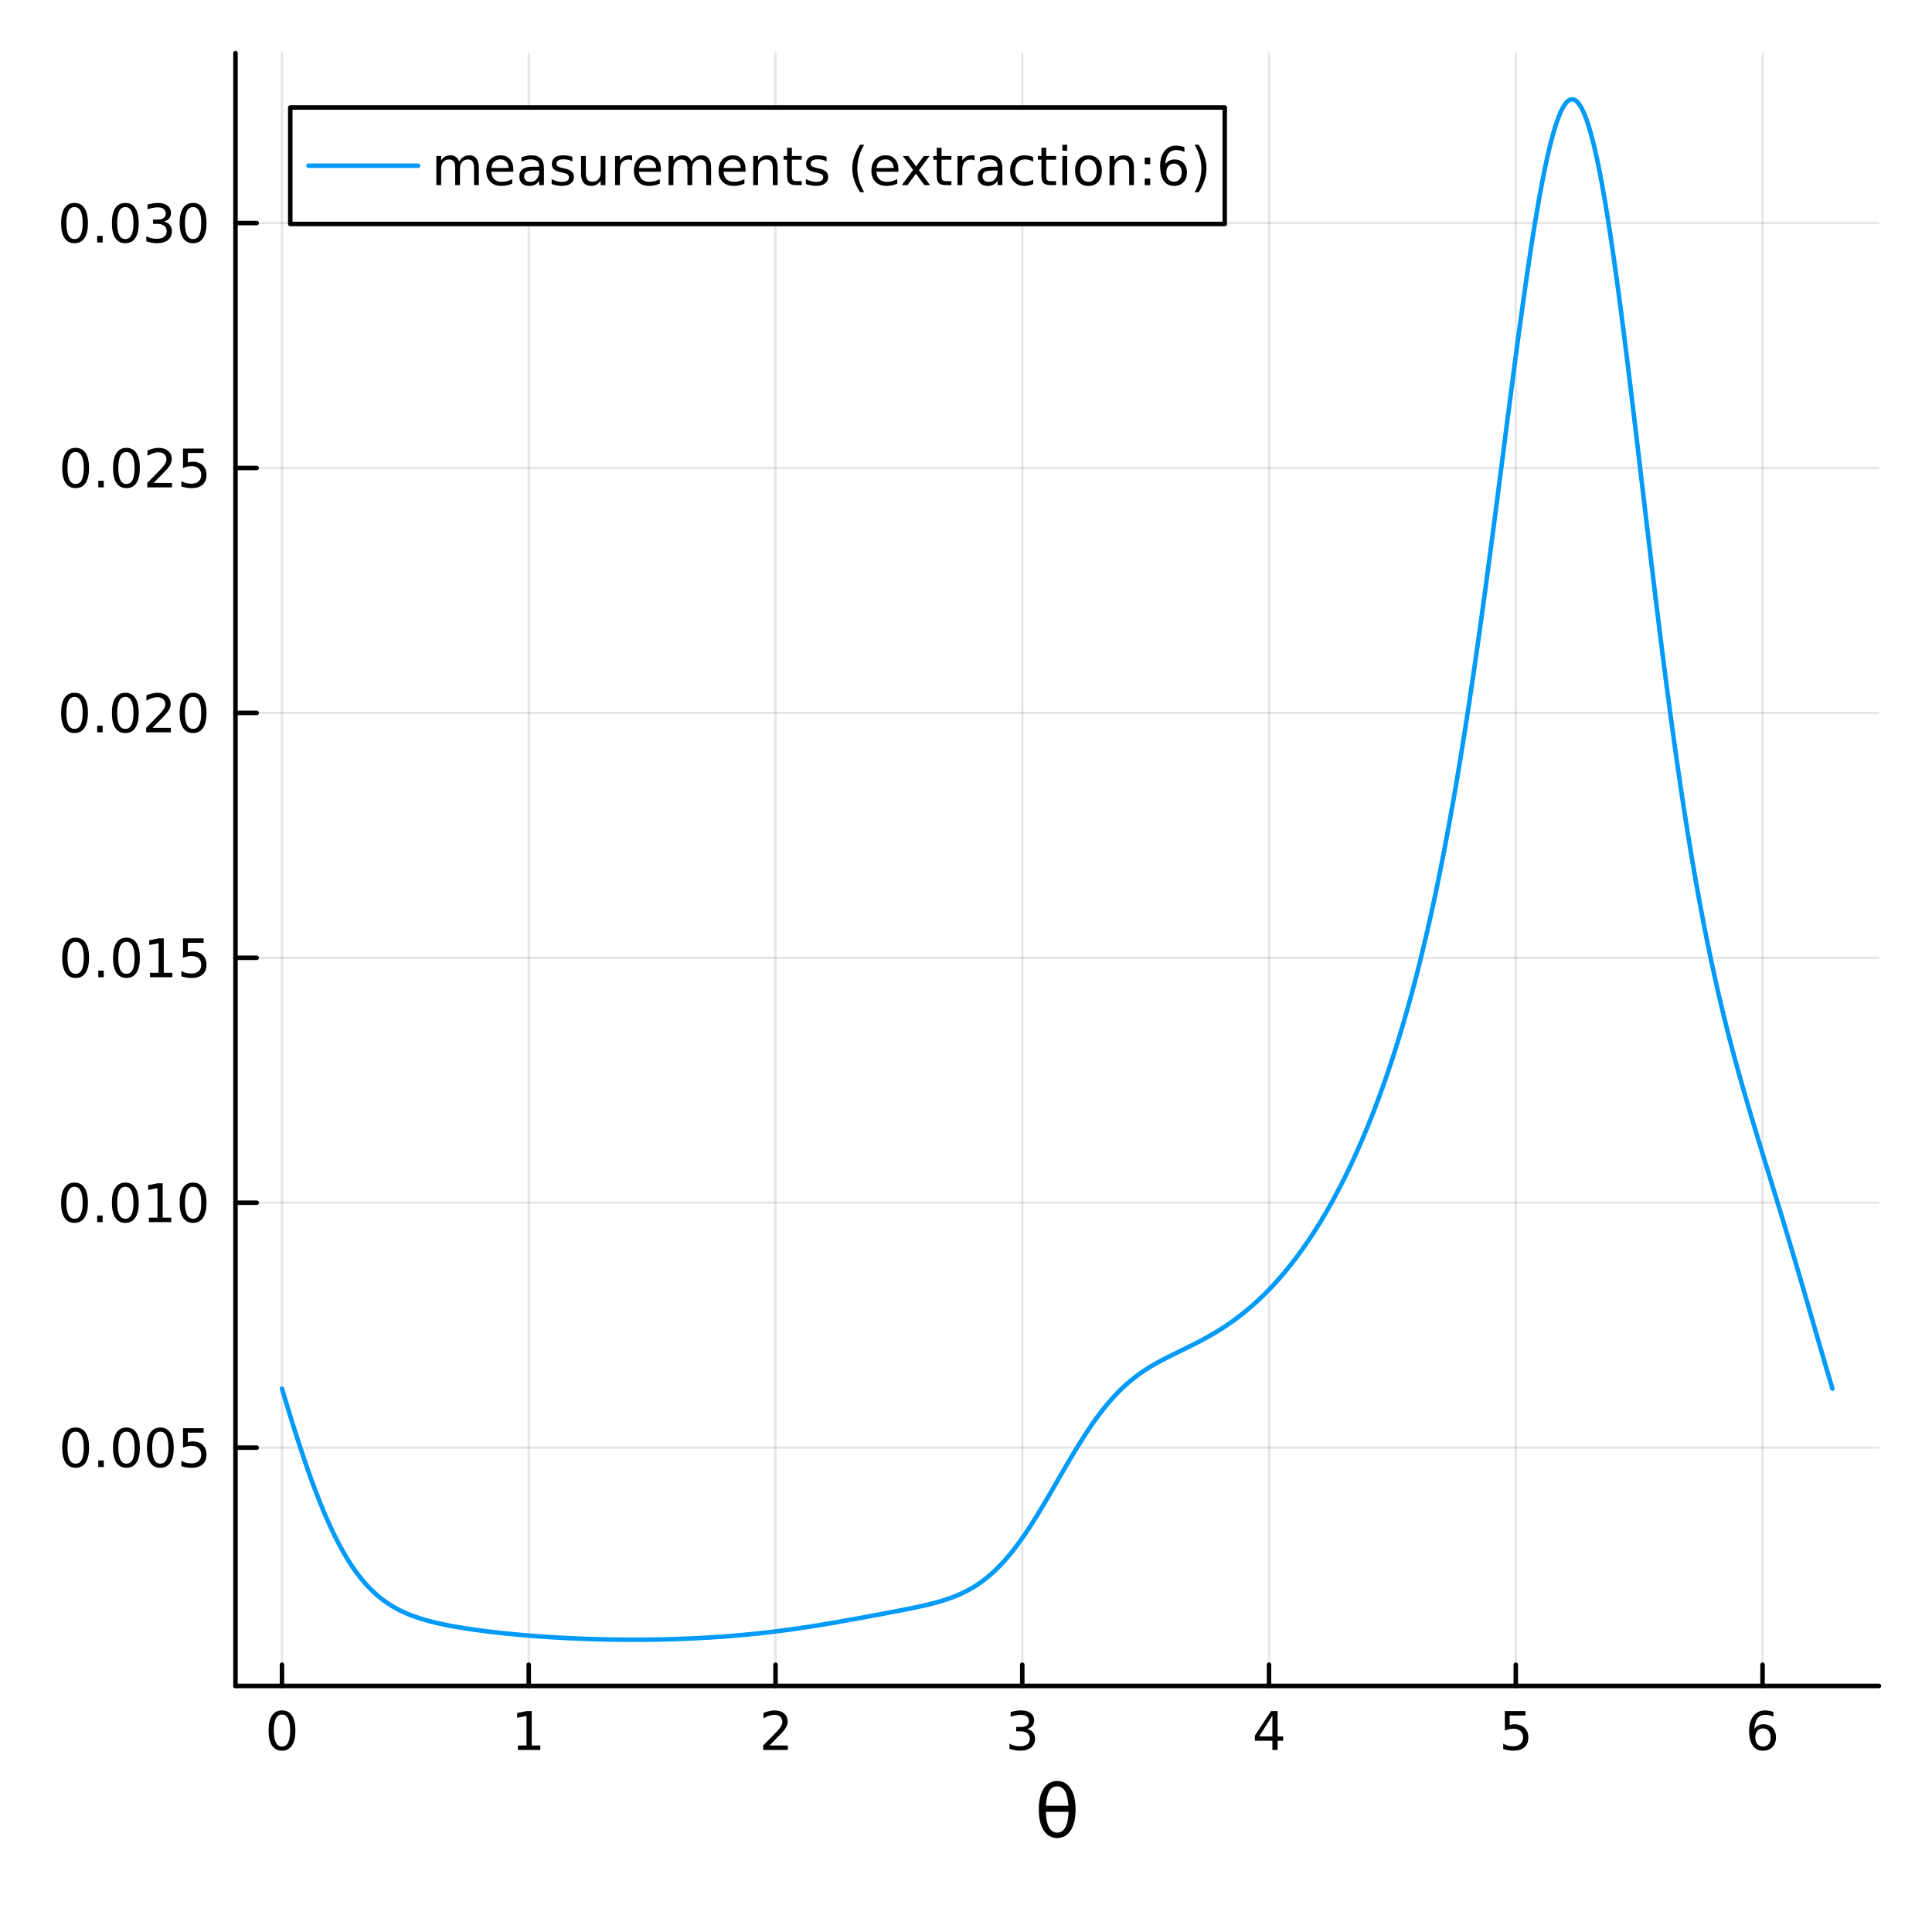 <?xml version="1.0" encoding="utf-8"?>
<svg xmlns="http://www.w3.org/2000/svg" xmlns:xlink="http://www.w3.org/1999/xlink" width="430" height="430" viewBox="0 0 1720 1720">
<rect x="0" y="0" width="1720" height="1720" fill="#333333" stroke="none"/>
<defs>
  <clipPath id="clip110">
    <rect x="0" y="0" width="1720" height="1720"/>
  </clipPath>
</defs>
<path clip-path="url(#clip110)" d="M0 1720 L1720 1720 L1720 0 L0 0  Z" fill="#ffffff" fill-rule="evenodd" fill-opacity="1"/>
<defs>
  <clipPath id="clip111">
    <rect x="344" y="172" width="1205" height="1205"/>
  </clipPath>
</defs>
<path clip-path="url(#clip110)" d="M209.636 1500.94 L1672.76 1500.94 L1672.76 47.244 L209.636 47.244  Z" fill="#ffffff" fill-rule="evenodd" fill-opacity="1"/>
<defs>
  <clipPath id="clip112">
    <rect x="209" y="47" width="1464" height="1455"/>
  </clipPath>
</defs>
<polyline clip-path="url(#clip112)" style="stroke:#000000; stroke-linecap:round; stroke-linejoin:round; stroke-width:2; stroke-opacity:0.1; fill:none" points="251.045,1500.94 251.045,47.244 "/>
<polyline clip-path="url(#clip112)" style="stroke:#000000; stroke-linecap:round; stroke-linejoin:round; stroke-width:2; stroke-opacity:0.1; fill:none" points="470.727,1500.94 470.727,47.244 "/>
<polyline clip-path="url(#clip112)" style="stroke:#000000; stroke-linecap:round; stroke-linejoin:round; stroke-width:2; stroke-opacity:0.1; fill:none" points="690.409,1500.94 690.409,47.244 "/>
<polyline clip-path="url(#clip112)" style="stroke:#000000; stroke-linecap:round; stroke-linejoin:round; stroke-width:2; stroke-opacity:0.1; fill:none" points="910.091,1500.94 910.091,47.244 "/>
<polyline clip-path="url(#clip112)" style="stroke:#000000; stroke-linecap:round; stroke-linejoin:round; stroke-width:2; stroke-opacity:0.1; fill:none" points="1129.77,1500.94 1129.77,47.244 "/>
<polyline clip-path="url(#clip112)" style="stroke:#000000; stroke-linecap:round; stroke-linejoin:round; stroke-width:2; stroke-opacity:0.1; fill:none" points="1349.45,1500.94 1349.45,47.244 "/>
<polyline clip-path="url(#clip112)" style="stroke:#000000; stroke-linecap:round; stroke-linejoin:round; stroke-width:2; stroke-opacity:0.1; fill:none" points="1569.14,1500.94 1569.14,47.244 "/>
<polyline clip-path="url(#clip110)" style="stroke:#000000; stroke-linecap:round; stroke-linejoin:round; stroke-width:4; stroke-opacity:1; fill:none" points="209.636,1500.94 1672.76,1500.94 "/>
<polyline clip-path="url(#clip110)" style="stroke:#000000; stroke-linecap:round; stroke-linejoin:round; stroke-width:4; stroke-opacity:1; fill:none" points="251.045,1500.94 251.045,1482.04 "/>
<polyline clip-path="url(#clip110)" style="stroke:#000000; stroke-linecap:round; stroke-linejoin:round; stroke-width:4; stroke-opacity:1; fill:none" points="470.727,1500.94 470.727,1482.04 "/>
<polyline clip-path="url(#clip110)" style="stroke:#000000; stroke-linecap:round; stroke-linejoin:round; stroke-width:4; stroke-opacity:1; fill:none" points="690.409,1500.94 690.409,1482.04 "/>
<polyline clip-path="url(#clip110)" style="stroke:#000000; stroke-linecap:round; stroke-linejoin:round; stroke-width:4; stroke-opacity:1; fill:none" points="910.091,1500.94 910.091,1482.04 "/>
<polyline clip-path="url(#clip110)" style="stroke:#000000; stroke-linecap:round; stroke-linejoin:round; stroke-width:4; stroke-opacity:1; fill:none" points="1129.77,1500.94 1129.77,1482.04 "/>
<polyline clip-path="url(#clip110)" style="stroke:#000000; stroke-linecap:round; stroke-linejoin:round; stroke-width:4; stroke-opacity:1; fill:none" points="1349.45,1500.94 1349.45,1482.04 "/>
<polyline clip-path="url(#clip110)" style="stroke:#000000; stroke-linecap:round; stroke-linejoin:round; stroke-width:4; stroke-opacity:1; fill:none" points="1569.14,1500.94 1569.14,1482.04 "/>
<path clip-path="url(#clip110)" d="M251.045 1526.42 Q247.434 1526.42 245.605 1529.98 Q243.8 1533.52 243.8 1540.65 Q243.8 1547.76 245.605 1551.33 Q247.434 1554.87 251.045 1554.87 Q254.679 1554.87 256.485 1551.33 Q258.313 1547.76 258.313 1540.65 Q258.313 1533.52 256.485 1529.98 Q254.679 1526.42 251.045 1526.42 M251.045 1522.71 Q256.855 1522.71 259.911 1527.32 Q262.989 1531.9 262.989 1540.65 Q262.989 1549.38 259.911 1553.99 Q256.855 1558.57 251.045 1558.57 Q245.235 1558.57 242.156 1553.99 Q239.101 1549.38 239.101 1540.65 Q239.101 1531.9 242.156 1527.32 Q245.235 1522.71 251.045 1522.71 Z" fill="#000000" fill-rule="nonzero" fill-opacity="1" /><path clip-path="url(#clip110)" d="M461.109 1553.96 L468.748 1553.96 L468.748 1527.6 L460.438 1529.27 L460.438 1525.01 L468.701 1523.34 L473.377 1523.34 L473.377 1553.96 L481.016 1553.96 L481.016 1557.9 L461.109 1557.9 L461.109 1553.96 Z" fill="#000000" fill-rule="nonzero" fill-opacity="1" /><path clip-path="url(#clip110)" d="M685.061 1553.96 L701.381 1553.96 L701.381 1557.9 L679.437 1557.9 L679.437 1553.96 Q682.099 1551.21 686.682 1546.58 Q691.288 1541.93 692.469 1540.59 Q694.714 1538.06 695.594 1536.33 Q696.497 1534.57 696.497 1532.88 Q696.497 1530.12 694.552 1528.39 Q692.631 1526.65 689.529 1526.65 Q687.33 1526.65 684.876 1527.41 Q682.446 1528.18 679.668 1529.73 L679.668 1525.01 Q682.492 1523.87 684.946 1523.29 Q687.399 1522.71 689.436 1522.71 Q694.807 1522.71 698.001 1525.4 Q701.196 1528.09 701.196 1532.58 Q701.196 1534.71 700.385 1536.63 Q699.598 1538.52 697.492 1541.12 Q696.913 1541.79 693.811 1545.01 Q690.71 1548.2 685.061 1553.96 Z" fill="#000000" fill-rule="nonzero" fill-opacity="1" /><path clip-path="url(#clip110)" d="M914.338 1539.27 Q917.695 1539.98 919.57 1542.25 Q921.468 1544.52 921.468 1547.85 Q921.468 1552.97 917.949 1555.77 Q914.431 1558.57 907.949 1558.57 Q905.773 1558.57 903.459 1558.13 Q901.167 1557.71 898.713 1556.86 L898.713 1552.34 Q900.658 1553.48 902.973 1554.06 Q905.287 1554.64 907.81 1554.64 Q912.209 1554.64 914.5 1552.9 Q916.815 1551.16 916.815 1547.85 Q916.815 1544.8 914.662 1543.09 Q912.533 1541.35 908.713 1541.35 L904.685 1541.35 L904.685 1537.51 L908.898 1537.51 Q912.347 1537.51 914.176 1536.14 Q916.005 1534.75 916.005 1532.16 Q916.005 1529.5 914.107 1528.09 Q912.232 1526.65 908.713 1526.65 Q906.792 1526.65 904.593 1527.07 Q902.394 1527.48 899.755 1528.36 L899.755 1524.2 Q902.417 1523.46 904.732 1523.09 Q907.07 1522.71 909.13 1522.71 Q914.454 1522.71 917.556 1525.15 Q920.658 1527.55 920.658 1531.67 Q920.658 1534.54 919.014 1536.53 Q917.371 1538.5 914.338 1539.27 Z" fill="#000000" fill-rule="nonzero" fill-opacity="1" /><path clip-path="url(#clip110)" d="M1132.78 1527.41 L1120.98 1545.86 L1132.78 1545.86 L1132.78 1527.41 M1131.55 1523.34 L1137.43 1523.34 L1137.43 1545.86 L1142.36 1545.86 L1142.36 1549.75 L1137.43 1549.75 L1137.43 1557.9 L1132.78 1557.9 L1132.78 1549.75 L1117.18 1549.75 L1117.18 1545.24 L1131.55 1523.34 Z" fill="#000000" fill-rule="nonzero" fill-opacity="1" /><path clip-path="url(#clip110)" d="M1339.73 1523.34 L1358.09 1523.34 L1358.09 1527.28 L1344.01 1527.28 L1344.01 1535.75 Q1345.03 1535.4 1346.05 1535.24 Q1347.07 1535.05 1348.09 1535.05 Q1353.88 1535.05 1357.26 1538.22 Q1360.63 1541.4 1360.63 1546.81 Q1360.63 1552.39 1357.16 1555.49 Q1353.69 1558.57 1347.37 1558.57 Q1345.2 1558.57 1342.93 1558.2 Q1340.68 1557.83 1338.27 1557.09 L1338.27 1552.39 Q1340.36 1553.52 1342.58 1554.08 Q1344.8 1554.64 1347.28 1554.64 Q1351.28 1554.64 1353.62 1552.53 Q1355.96 1550.42 1355.96 1546.81 Q1355.96 1543.2 1353.62 1541.09 Q1351.28 1538.99 1347.28 1538.99 Q1345.4 1538.99 1343.53 1539.4 Q1341.68 1539.82 1339.73 1540.7 L1339.73 1523.34 Z" fill="#000000" fill-rule="nonzero" fill-opacity="1" /><path clip-path="url(#clip110)" d="M1569.54 1538.76 Q1566.39 1538.76 1564.54 1540.91 Q1562.71 1543.06 1562.71 1546.81 Q1562.71 1550.54 1564.54 1552.71 Q1566.39 1554.87 1569.54 1554.87 Q1572.69 1554.87 1574.52 1552.71 Q1576.37 1550.54 1576.37 1546.81 Q1576.37 1543.06 1574.52 1540.91 Q1572.69 1538.76 1569.54 1538.76 M1578.82 1524.1 L1578.82 1528.36 Q1577.06 1527.53 1575.26 1527.09 Q1573.48 1526.65 1571.72 1526.65 Q1567.09 1526.65 1564.63 1529.77 Q1562.2 1532.9 1561.86 1539.22 Q1563.22 1537.21 1565.28 1536.14 Q1567.34 1535.05 1569.82 1535.05 Q1575.03 1535.05 1578.04 1538.22 Q1581.07 1541.37 1581.07 1546.81 Q1581.07 1552.14 1577.92 1555.35 Q1574.77 1558.57 1569.54 1558.57 Q1563.55 1558.57 1560.37 1553.99 Q1557.2 1549.38 1557.2 1540.65 Q1557.2 1532.46 1561.09 1527.6 Q1564.98 1522.71 1571.53 1522.71 Q1573.29 1522.71 1575.07 1523.06 Q1576.88 1523.41 1578.82 1524.1 Z" fill="#000000" fill-rule="nonzero" fill-opacity="1" /><path clip-path="url(#clip110)" d="M951.317 1613.01 L931.043 1613.01 Q931.52 1622.52 933.716 1626.56 Q936.453 1631.53 941.196 1631.53 Q945.97 1631.53 948.612 1626.53 Q950.935 1622.14 951.317 1613.01 M951.222 1607.59 Q950.331 1598.56 948.612 1595.37 Q945.875 1590.34 941.196 1590.34 Q936.326 1590.34 933.748 1595.31 Q931.711 1599.32 931.106 1607.59 L951.222 1607.59 M941.196 1585.57 Q948.835 1585.57 953.195 1592.32 Q957.556 1599.03 957.556 1610.94 Q957.556 1622.81 953.195 1629.56 Q948.835 1636.34 941.196 1636.34 Q933.525 1636.34 929.197 1629.56 Q924.836 1622.81 924.836 1610.94 Q924.836 1599.03 929.197 1592.32 Q933.525 1585.57 941.196 1585.57 Z" fill="#000000" fill-rule="nonzero" fill-opacity="1" /><polyline clip-path="url(#clip112)" style="stroke:#000000; stroke-linecap:round; stroke-linejoin:round; stroke-width:2; stroke-opacity:0.1; fill:none" points="209.636,1288.78 1672.76,1288.78 "/>
<polyline clip-path="url(#clip112)" style="stroke:#000000; stroke-linecap:round; stroke-linejoin:round; stroke-width:2; stroke-opacity:0.1; fill:none" points="209.636,1070.74 1672.76,1070.74 "/>
<polyline clip-path="url(#clip112)" style="stroke:#000000; stroke-linecap:round; stroke-linejoin:round; stroke-width:2; stroke-opacity:0.1; fill:none" points="209.636,852.699 1672.76,852.699 "/>
<polyline clip-path="url(#clip112)" style="stroke:#000000; stroke-linecap:round; stroke-linejoin:round; stroke-width:2; stroke-opacity:0.1; fill:none" points="209.636,634.659 1672.76,634.659 "/>
<polyline clip-path="url(#clip112)" style="stroke:#000000; stroke-linecap:round; stroke-linejoin:round; stroke-width:2; stroke-opacity:0.1; fill:none" points="209.636,416.618 1672.76,416.618 "/>
<polyline clip-path="url(#clip112)" style="stroke:#000000; stroke-linecap:round; stroke-linejoin:round; stroke-width:2; stroke-opacity:0.1; fill:none" points="209.636,198.577 1672.76,198.577 "/>
<polyline clip-path="url(#clip110)" style="stroke:#000000; stroke-linecap:round; stroke-linejoin:round; stroke-width:4; stroke-opacity:1; fill:none" points="209.636,1500.94 209.636,47.244 "/>
<polyline clip-path="url(#clip110)" style="stroke:#000000; stroke-linecap:round; stroke-linejoin:round; stroke-width:4; stroke-opacity:1; fill:none" points="209.636,1288.78 228.534,1288.78 "/>
<polyline clip-path="url(#clip110)" style="stroke:#000000; stroke-linecap:round; stroke-linejoin:round; stroke-width:4; stroke-opacity:1; fill:none" points="209.636,1070.74 228.534,1070.74 "/>
<polyline clip-path="url(#clip110)" style="stroke:#000000; stroke-linecap:round; stroke-linejoin:round; stroke-width:4; stroke-opacity:1; fill:none" points="209.636,852.699 228.534,852.699 "/>
<polyline clip-path="url(#clip110)" style="stroke:#000000; stroke-linecap:round; stroke-linejoin:round; stroke-width:4; stroke-opacity:1; fill:none" points="209.636,634.659 228.534,634.659 "/>
<polyline clip-path="url(#clip110)" style="stroke:#000000; stroke-linecap:round; stroke-linejoin:round; stroke-width:4; stroke-opacity:1; fill:none" points="209.636,416.618 228.534,416.618 "/>
<polyline clip-path="url(#clip110)" style="stroke:#000000; stroke-linecap:round; stroke-linejoin:round; stroke-width:4; stroke-opacity:1; fill:none" points="209.636,198.577 228.534,198.577 "/>
<path clip-path="url(#clip110)" d="M67.332 1274.58 Q63.721 1274.58 61.892 1278.14 Q60.087 1281.69 60.087 1288.82 Q60.087 1295.92 61.892 1299.49 Q63.721 1303.03 67.332 1303.03 Q70.966 1303.03 72.772 1299.49 Q74.6 1295.92 74.6 1288.82 Q74.6 1281.69 72.772 1278.14 Q70.966 1274.58 67.332 1274.58 M67.332 1270.88 Q73.142 1270.88 76.198 1275.48 Q79.276 1280.07 79.276 1288.82 Q79.276 1297.54 76.198 1302.15 Q73.142 1306.73 67.332 1306.73 Q61.522 1306.73 58.443 1302.15 Q55.388 1297.54 55.388 1288.82 Q55.388 1280.07 58.443 1275.48 Q61.522 1270.88 67.332 1270.88 Z" fill="#000000" fill-rule="nonzero" fill-opacity="1" /><path clip-path="url(#clip110)" d="M87.494 1300.18 L92.378 1300.18 L92.378 1306.06 L87.494 1306.06 L87.494 1300.18 Z" fill="#000000" fill-rule="nonzero" fill-opacity="1" /><path clip-path="url(#clip110)" d="M112.563 1274.58 Q108.952 1274.58 107.123 1278.14 Q105.318 1281.69 105.318 1288.82 Q105.318 1295.92 107.123 1299.49 Q108.952 1303.03 112.563 1303.03 Q116.197 1303.03 118.003 1299.49 Q119.832 1295.92 119.832 1288.82 Q119.832 1281.69 118.003 1278.14 Q116.197 1274.58 112.563 1274.58 M112.563 1270.88 Q118.373 1270.88 121.429 1275.48 Q124.507 1280.07 124.507 1288.82 Q124.507 1297.54 121.429 1302.15 Q118.373 1306.73 112.563 1306.73 Q106.753 1306.73 103.674 1302.15 Q100.619 1297.54 100.619 1288.82 Q100.619 1280.07 103.674 1275.48 Q106.753 1270.88 112.563 1270.88 Z" fill="#000000" fill-rule="nonzero" fill-opacity="1" /><path clip-path="url(#clip110)" d="M142.725 1274.58 Q139.114 1274.58 137.285 1278.14 Q135.48 1281.69 135.48 1288.82 Q135.48 1295.92 137.285 1299.49 Q139.114 1303.03 142.725 1303.03 Q146.359 1303.03 148.165 1299.49 Q149.993 1295.92 149.993 1288.82 Q149.993 1281.69 148.165 1278.14 Q146.359 1274.58 142.725 1274.58 M142.725 1270.88 Q148.535 1270.88 151.591 1275.48 Q154.669 1280.07 154.669 1288.82 Q154.669 1297.54 151.591 1302.15 Q148.535 1306.73 142.725 1306.73 Q136.915 1306.73 133.836 1302.15 Q130.781 1297.54 130.781 1288.82 Q130.781 1280.07 133.836 1275.48 Q136.915 1270.88 142.725 1270.88 Z" fill="#000000" fill-rule="nonzero" fill-opacity="1" /><path clip-path="url(#clip110)" d="M162.933 1271.5 L181.29 1271.5 L181.29 1275.44 L167.216 1275.44 L167.216 1283.91 Q168.234 1283.56 169.253 1283.4 Q170.271 1283.21 171.29 1283.21 Q177.077 1283.21 180.456 1286.38 Q183.836 1289.56 183.836 1294.97 Q183.836 1300.55 180.364 1303.65 Q176.891 1306.73 170.572 1306.73 Q168.396 1306.73 166.128 1306.36 Q163.882 1305.99 161.475 1305.25 L161.475 1300.55 Q163.558 1301.69 165.78 1302.24 Q168.003 1302.8 170.479 1302.8 Q174.484 1302.8 176.822 1300.69 Q179.16 1298.58 179.16 1294.97 Q179.16 1291.36 176.822 1289.26 Q174.484 1287.15 170.479 1287.15 Q168.604 1287.15 166.729 1287.57 Q164.878 1287.98 162.933 1288.86 L162.933 1271.5 Z" fill="#000000" fill-rule="nonzero" fill-opacity="1" /><path clip-path="url(#clip110)" d="M66.337 1056.54 Q62.725 1056.54 60.897 1060.1 Q59.091 1063.65 59.091 1070.77 Q59.091 1077.88 60.897 1081.45 Q62.725 1084.99 66.337 1084.99 Q69.971 1084.99 71.776 1081.45 Q73.605 1077.88 73.605 1070.77 Q73.605 1063.65 71.776 1060.1 Q69.971 1056.54 66.337 1056.54 M66.337 1052.83 Q72.147 1052.83 75.202 1057.44 Q78.281 1062.02 78.281 1070.77 Q78.281 1079.5 75.202 1084.11 Q72.147 1088.69 66.337 1088.69 Q60.526 1088.69 57.448 1084.11 Q54.392 1079.5 54.392 1070.77 Q54.392 1062.02 57.448 1057.44 Q60.526 1052.83 66.337 1052.83 Z" fill="#000000" fill-rule="nonzero" fill-opacity="1" /><path clip-path="url(#clip110)" d="M86.498 1082.14 L91.383 1082.14 L91.383 1088.02 L86.498 1088.02 L86.498 1082.14 Z" fill="#000000" fill-rule="nonzero" fill-opacity="1" /><path clip-path="url(#clip110)" d="M111.568 1056.54 Q107.957 1056.54 106.128 1060.1 Q104.322 1063.65 104.322 1070.77 Q104.322 1077.88 106.128 1081.45 Q107.957 1084.99 111.568 1084.99 Q115.202 1084.99 117.008 1081.45 Q118.836 1077.88 118.836 1070.77 Q118.836 1063.65 117.008 1060.1 Q115.202 1056.54 111.568 1056.54 M111.568 1052.83 Q117.378 1052.83 120.433 1057.44 Q123.512 1062.02 123.512 1070.77 Q123.512 1079.5 120.433 1084.11 Q117.378 1088.69 111.568 1088.69 Q105.758 1088.69 102.679 1084.11 Q99.623 1079.5 99.623 1070.77 Q99.623 1062.02 102.679 1057.44 Q105.758 1052.83 111.568 1052.83 Z" fill="#000000" fill-rule="nonzero" fill-opacity="1" /><path clip-path="url(#clip110)" d="M132.54 1084.08 L140.179 1084.08 L140.179 1057.72 L131.869 1059.39 L131.869 1055.13 L140.132 1053.46 L144.808 1053.46 L144.808 1084.08 L152.447 1084.08 L152.447 1088.02 L132.54 1088.02 L132.54 1084.08 Z" fill="#000000" fill-rule="nonzero" fill-opacity="1" /><path clip-path="url(#clip110)" d="M171.891 1056.54 Q168.28 1056.54 166.452 1060.1 Q164.646 1063.65 164.646 1070.77 Q164.646 1077.88 166.452 1081.45 Q168.28 1084.99 171.891 1084.99 Q175.526 1084.99 177.331 1081.45 Q179.16 1077.88 179.16 1070.77 Q179.16 1063.65 177.331 1060.1 Q175.526 1056.54 171.891 1056.54 M171.891 1052.83 Q177.702 1052.83 180.757 1057.44 Q183.836 1062.02 183.836 1070.77 Q183.836 1079.5 180.757 1084.11 Q177.702 1088.69 171.891 1088.69 Q166.081 1088.69 163.003 1084.11 Q159.947 1079.5 159.947 1070.77 Q159.947 1062.02 163.003 1057.44 Q166.081 1052.83 171.891 1052.83 Z" fill="#000000" fill-rule="nonzero" fill-opacity="1" /><path clip-path="url(#clip110)" d="M67.332 838.498 Q63.721 838.498 61.892 842.063 Q60.087 845.604 60.087 852.734 Q60.087 859.84 61.892 863.405 Q63.721 866.947 67.332 866.947 Q70.966 866.947 72.772 863.405 Q74.6 859.84 74.6 852.734 Q74.6 845.604 72.772 842.063 Q70.966 838.498 67.332 838.498 M67.332 834.794 Q73.142 834.794 76.198 839.401 Q79.276 843.984 79.276 852.734 Q79.276 861.461 76.198 866.067 Q73.142 870.651 67.332 870.651 Q61.522 870.651 58.443 866.067 Q55.388 861.461 55.388 852.734 Q55.388 843.984 58.443 839.401 Q61.522 834.794 67.332 834.794 Z" fill="#000000" fill-rule="nonzero" fill-opacity="1" /><path clip-path="url(#clip110)" d="M87.494 864.1 L92.378 864.1 L92.378 869.979 L87.494 869.979 L87.494 864.1 Z" fill="#000000" fill-rule="nonzero" fill-opacity="1" /><path clip-path="url(#clip110)" d="M112.563 838.498 Q108.952 838.498 107.123 842.063 Q105.318 845.604 105.318 852.734 Q105.318 859.84 107.123 863.405 Q108.952 866.947 112.563 866.947 Q116.197 866.947 118.003 863.405 Q119.832 859.84 119.832 852.734 Q119.832 845.604 118.003 842.063 Q116.197 838.498 112.563 838.498 M112.563 834.794 Q118.373 834.794 121.429 839.401 Q124.507 843.984 124.507 852.734 Q124.507 861.461 121.429 866.067 Q118.373 870.651 112.563 870.651 Q106.753 870.651 103.674 866.067 Q100.619 861.461 100.619 852.734 Q100.619 843.984 103.674 839.401 Q106.753 834.794 112.563 834.794 Z" fill="#000000" fill-rule="nonzero" fill-opacity="1" /><path clip-path="url(#clip110)" d="M133.535 866.044 L141.174 866.044 L141.174 839.678 L132.864 841.345 L132.864 837.086 L141.128 835.419 L145.804 835.419 L145.804 866.044 L153.443 866.044 L153.443 869.979 L133.535 869.979 L133.535 866.044 Z" fill="#000000" fill-rule="nonzero" fill-opacity="1" /><path clip-path="url(#clip110)" d="M162.933 835.419 L181.29 835.419 L181.29 839.354 L167.216 839.354 L167.216 847.827 Q168.234 847.479 169.253 847.317 Q170.271 847.132 171.29 847.132 Q177.077 847.132 180.456 850.303 Q183.836 853.475 183.836 858.891 Q183.836 864.47 180.364 867.572 Q176.891 870.651 170.572 870.651 Q168.396 870.651 166.128 870.28 Q163.882 869.91 161.475 869.169 L161.475 864.47 Q163.558 865.604 165.78 866.16 Q168.003 866.715 170.479 866.715 Q174.484 866.715 176.822 864.609 Q179.16 862.502 179.16 858.891 Q179.16 855.28 176.822 853.174 Q174.484 851.067 170.479 851.067 Q168.604 851.067 166.729 851.484 Q164.878 851.901 162.933 852.78 L162.933 835.419 Z" fill="#000000" fill-rule="nonzero" fill-opacity="1" /><path clip-path="url(#clip110)" d="M66.337 620.457 Q62.725 620.457 60.897 624.022 Q59.091 627.564 59.091 634.693 Q59.091 641.8 60.897 645.365 Q62.725 648.906 66.337 648.906 Q69.971 648.906 71.776 645.365 Q73.605 641.8 73.605 634.693 Q73.605 627.564 71.776 624.022 Q69.971 620.457 66.337 620.457 M66.337 616.754 Q72.147 616.754 75.202 621.36 Q78.281 625.943 78.281 634.693 Q78.281 643.42 75.202 648.027 Q72.147 652.61 66.337 652.61 Q60.526 652.61 57.448 648.027 Q54.392 643.42 54.392 634.693 Q54.392 625.943 57.448 621.36 Q60.526 616.754 66.337 616.754 Z" fill="#000000" fill-rule="nonzero" fill-opacity="1" /><path clip-path="url(#clip110)" d="M86.498 646.059 L91.383 646.059 L91.383 651.939 L86.498 651.939 L86.498 646.059 Z" fill="#000000" fill-rule="nonzero" fill-opacity="1" /><path clip-path="url(#clip110)" d="M111.568 620.457 Q107.957 620.457 106.128 624.022 Q104.322 627.564 104.322 634.693 Q104.322 641.8 106.128 645.365 Q107.957 648.906 111.568 648.906 Q115.202 648.906 117.008 645.365 Q118.836 641.8 118.836 634.693 Q118.836 627.564 117.008 624.022 Q115.202 620.457 111.568 620.457 M111.568 616.754 Q117.378 616.754 120.433 621.36 Q123.512 625.943 123.512 634.693 Q123.512 643.42 120.433 648.027 Q117.378 652.61 111.568 652.61 Q105.758 652.61 102.679 648.027 Q99.623 643.42 99.623 634.693 Q99.623 625.943 102.679 621.36 Q105.758 616.754 111.568 616.754 Z" fill="#000000" fill-rule="nonzero" fill-opacity="1" /><path clip-path="url(#clip110)" d="M135.757 648.003 L152.077 648.003 L152.077 651.939 L130.132 651.939 L130.132 648.003 Q132.794 645.249 137.378 640.619 Q141.984 635.966 143.165 634.624 Q145.41 632.101 146.29 630.365 Q147.193 628.605 147.193 626.916 Q147.193 624.161 145.248 622.425 Q143.327 620.689 140.225 620.689 Q138.026 620.689 135.572 621.453 Q133.142 622.217 130.364 623.767 L130.364 619.045 Q133.188 617.911 135.642 617.332 Q138.095 616.754 140.132 616.754 Q145.503 616.754 148.697 619.439 Q151.892 622.124 151.892 626.615 Q151.892 628.744 151.081 630.666 Q150.294 632.564 148.188 635.156 Q147.609 635.828 144.507 639.045 Q141.406 642.24 135.757 648.003 Z" fill="#000000" fill-rule="nonzero" fill-opacity="1" /><path clip-path="url(#clip110)" d="M171.891 620.457 Q168.28 620.457 166.452 624.022 Q164.646 627.564 164.646 634.693 Q164.646 641.8 166.452 645.365 Q168.28 648.906 171.891 648.906 Q175.526 648.906 177.331 645.365 Q179.16 641.8 179.16 634.693 Q179.16 627.564 177.331 624.022 Q175.526 620.457 171.891 620.457 M171.891 616.754 Q177.702 616.754 180.757 621.36 Q183.836 625.943 183.836 634.693 Q183.836 643.42 180.757 648.027 Q177.702 652.61 171.891 652.61 Q166.081 652.61 163.003 648.027 Q159.947 643.42 159.947 634.693 Q159.947 625.943 163.003 621.36 Q166.081 616.754 171.891 616.754 Z" fill="#000000" fill-rule="nonzero" fill-opacity="1" /><path clip-path="url(#clip110)" d="M67.332 402.417 Q63.721 402.417 61.892 405.981 Q60.087 409.523 60.087 416.653 Q60.087 423.759 61.892 427.324 Q63.721 430.866 67.332 430.866 Q70.966 430.866 72.772 427.324 Q74.6 423.759 74.6 416.653 Q74.6 409.523 72.772 405.981 Q70.966 402.417 67.332 402.417 M67.332 398.713 Q73.142 398.713 76.198 403.319 Q79.276 407.903 79.276 416.653 Q79.276 425.38 76.198 429.986 Q73.142 434.569 67.332 434.569 Q61.522 434.569 58.443 429.986 Q55.388 425.38 55.388 416.653 Q55.388 407.903 58.443 403.319 Q61.522 398.713 67.332 398.713 Z" fill="#000000" fill-rule="nonzero" fill-opacity="1" /><path clip-path="url(#clip110)" d="M87.494 428.018 L92.378 428.018 L92.378 433.898 L87.494 433.898 L87.494 428.018 Z" fill="#000000" fill-rule="nonzero" fill-opacity="1" /><path clip-path="url(#clip110)" d="M112.563 402.417 Q108.952 402.417 107.123 405.981 Q105.318 409.523 105.318 416.653 Q105.318 423.759 107.123 427.324 Q108.952 430.866 112.563 430.866 Q116.197 430.866 118.003 427.324 Q119.832 423.759 119.832 416.653 Q119.832 409.523 118.003 405.981 Q116.197 402.417 112.563 402.417 M112.563 398.713 Q118.373 398.713 121.429 403.319 Q124.507 407.903 124.507 416.653 Q124.507 425.38 121.429 429.986 Q118.373 434.569 112.563 434.569 Q106.753 434.569 103.674 429.986 Q100.619 425.38 100.619 416.653 Q100.619 407.903 103.674 403.319 Q106.753 398.713 112.563 398.713 Z" fill="#000000" fill-rule="nonzero" fill-opacity="1" /><path clip-path="url(#clip110)" d="M136.753 429.963 L153.072 429.963 L153.072 433.898 L131.128 433.898 L131.128 429.963 Q133.79 427.208 138.373 422.579 Q142.98 417.926 144.16 416.583 Q146.406 414.06 147.285 412.324 Q148.188 410.565 148.188 408.875 Q148.188 406.12 146.243 404.384 Q144.322 402.648 141.22 402.648 Q139.021 402.648 136.568 403.412 Q134.137 404.176 131.359 405.727 L131.359 401.005 Q134.183 399.87 136.637 399.292 Q139.091 398.713 141.128 398.713 Q146.498 398.713 149.693 401.398 Q152.887 404.083 152.887 408.574 Q152.887 410.704 152.077 412.625 Q151.29 414.523 149.183 417.116 Q148.605 417.787 145.503 421.005 Q142.401 424.199 136.753 429.963 Z" fill="#000000" fill-rule="nonzero" fill-opacity="1" /><path clip-path="url(#clip110)" d="M162.933 399.338 L181.29 399.338 L181.29 403.273 L167.216 403.273 L167.216 411.745 Q168.234 411.398 169.253 411.236 Q170.271 411.051 171.29 411.051 Q177.077 411.051 180.456 414.222 Q183.836 417.393 183.836 422.81 Q183.836 428.389 180.364 431.491 Q176.891 434.569 170.572 434.569 Q168.396 434.569 166.128 434.199 Q163.882 433.829 161.475 433.088 L161.475 428.389 Q163.558 429.523 165.78 430.079 Q168.003 430.634 170.479 430.634 Q174.484 430.634 176.822 428.528 Q179.16 426.421 179.16 422.81 Q179.16 419.199 176.822 417.093 Q174.484 414.986 170.479 414.986 Q168.604 414.986 166.729 415.403 Q164.878 415.819 162.933 416.699 L162.933 399.338 Z" fill="#000000" fill-rule="nonzero" fill-opacity="1" /><path clip-path="url(#clip110)" d="M66.337 184.376 Q62.725 184.376 60.897 187.941 Q59.091 191.482 59.091 198.612 Q59.091 205.718 60.897 209.283 Q62.725 212.825 66.337 212.825 Q69.971 212.825 71.776 209.283 Q73.605 205.718 73.605 198.612 Q73.605 191.482 71.776 187.941 Q69.971 184.376 66.337 184.376 M66.337 180.672 Q72.147 180.672 75.202 185.279 Q78.281 189.862 78.281 198.612 Q78.281 207.339 75.202 211.945 Q72.147 216.529 66.337 216.529 Q60.526 216.529 57.448 211.945 Q54.392 207.339 54.392 198.612 Q54.392 189.862 57.448 185.279 Q60.526 180.672 66.337 180.672 Z" fill="#000000" fill-rule="nonzero" fill-opacity="1" /><path clip-path="url(#clip110)" d="M86.498 209.978 L91.383 209.978 L91.383 215.857 L86.498 215.857 L86.498 209.978 Z" fill="#000000" fill-rule="nonzero" fill-opacity="1" /><path clip-path="url(#clip110)" d="M111.568 184.376 Q107.957 184.376 106.128 187.941 Q104.322 191.482 104.322 198.612 Q104.322 205.718 106.128 209.283 Q107.957 212.825 111.568 212.825 Q115.202 212.825 117.008 209.283 Q118.836 205.718 118.836 198.612 Q118.836 191.482 117.008 187.941 Q115.202 184.376 111.568 184.376 M111.568 180.672 Q117.378 180.672 120.433 185.279 Q123.512 189.862 123.512 198.612 Q123.512 207.339 120.433 211.945 Q117.378 216.529 111.568 216.529 Q105.758 216.529 102.679 211.945 Q99.623 207.339 99.623 198.612 Q99.623 189.862 102.679 185.279 Q105.758 180.672 111.568 180.672 Z" fill="#000000" fill-rule="nonzero" fill-opacity="1" /><path clip-path="url(#clip110)" d="M145.896 197.223 Q149.253 197.941 151.128 200.209 Q153.026 202.478 153.026 205.811 Q153.026 210.927 149.507 213.728 Q145.989 216.529 139.507 216.529 Q137.331 216.529 135.017 216.089 Q132.725 215.672 130.271 214.816 L130.271 210.302 Q132.216 211.436 134.531 212.015 Q136.845 212.593 139.369 212.593 Q143.767 212.593 146.058 210.857 Q148.373 209.121 148.373 205.811 Q148.373 202.756 146.22 201.043 Q144.091 199.306 140.271 199.306 L136.244 199.306 L136.244 195.464 L140.456 195.464 Q143.906 195.464 145.734 194.098 Q147.563 192.709 147.563 190.117 Q147.563 187.455 145.665 186.043 Q143.79 184.607 140.271 184.607 Q138.35 184.607 136.151 185.024 Q133.952 185.441 131.313 186.32 L131.313 182.154 Q133.975 181.413 136.29 181.043 Q138.628 180.672 140.688 180.672 Q146.012 180.672 149.114 183.103 Q152.216 185.51 152.216 189.631 Q152.216 192.501 150.572 194.492 Q148.929 196.459 145.896 197.223 Z" fill="#000000" fill-rule="nonzero" fill-opacity="1" /><path clip-path="url(#clip110)" d="M171.891 184.376 Q168.28 184.376 166.452 187.941 Q164.646 191.482 164.646 198.612 Q164.646 205.718 166.452 209.283 Q168.28 212.825 171.891 212.825 Q175.526 212.825 177.331 209.283 Q179.16 205.718 179.16 198.612 Q179.16 191.482 177.331 187.941 Q175.526 184.376 171.891 184.376 M171.891 180.672 Q177.702 180.672 180.757 185.279 Q183.836 189.862 183.836 198.612 Q183.836 207.339 180.757 211.945 Q177.702 216.529 171.891 216.529 Q166.081 216.529 163.003 211.945 Q159.947 207.339 159.947 198.612 Q159.947 189.862 163.003 185.279 Q166.081 180.672 171.891 180.672 Z" fill="#000000" fill-rule="nonzero" fill-opacity="1" /><polyline clip-path="url(#clip112)" style="stroke:#009af9; stroke-linecap:round; stroke-linejoin:round; stroke-width:4; stroke-opacity:1; fill:none" points="251.045,1236.3 252.772,1242.08 254.5,1247.82 256.228,1253.51 257.955,1259.14 259.683,1264.73 261.41,1270.25 263.138,1275.71 264.865,1281.1 266.593,1286.43 268.32,1291.67 270.048,1296.84 271.775,1301.93 273.503,1306.93 275.23,1311.84 276.958,1316.66 278.686,1321.39 280.413,1326.02 282.141,1330.55 283.868,1334.99 285.596,1339.31 287.323,1343.54 289.051,1347.66 290.778,1351.67 292.506,1355.57 294.233,1359.37 295.961,1363.06 297.688,1366.64 299.416,1370.11 301.144,1373.47 302.871,1376.73 304.599,1379.88 306.326,1382.92 308.054,1385.86 309.781,1388.69 311.509,1391.43 313.236,1394.06 314.964,1396.59 316.691,1399.03 318.419,1401.37 320.146,1403.62 321.874,1405.78 323.601,1407.85 325.329,1409.84 327.057,1411.74 328.784,1413.57 330.512,1415.31 332.239,1416.98 333.967,1418.57 335.694,1420.1 337.422,1421.56 339.149,1422.95 340.877,1424.28 342.604,1425.55 344.332,1426.76 346.059,1427.91 347.787,1429.02 349.515,1430.07 351.242,1431.08 352.97,1432.04 354.697,1432.95 356.425,1433.83 358.152,1434.67 359.88,1435.46 361.607,1436.23 363.335,1436.96 365.062,1437.66 366.79,1438.33 368.517,1438.97 370.245,1439.58 371.973,1440.17 373.7,1440.74 375.428,1441.28 377.155,1441.8 378.883,1442.3 380.61,1442.79 382.338,1443.25 384.065,1443.7 385.793,1444.13 387.52,1444.55 389.248,1444.96 390.975,1445.35 392.703,1445.73 394.43,1446.1 396.158,1446.46 397.886,1446.8 399.613,1447.14 401.341,1447.47 403.068,1447.79 404.796,1448.1 406.523,1448.4 408.251,1448.7 409.978,1448.98 411.706,1449.27 413.433,1449.54 415.161,1449.81 416.888,1450.07 418.616,1450.33 420.344,1450.58 422.071,1450.83 423.799,1451.07 425.526,1451.31 427.254,1451.54 428.981,1451.76 430.709,1451.99 432.436,1452.21 434.164,1452.42 435.891,1452.63 437.619,1452.84 439.346,1453.04 441.074,1453.24 442.802,1453.43 444.529,1453.62 446.257,1453.81 447.984,1453.99 449.712,1454.17 451.439,1454.35 453.167,1454.52 454.894,1454.69 456.622,1454.86 458.349,1455.03 460.077,1455.19 461.804,1455.34 463.532,1455.5 465.259,1455.65 466.987,1455.8 468.715,1455.94 470.442,1456.08 472.17,1456.22 473.897,1456.36 475.625,1456.49 477.352,1456.62 479.08,1456.75 480.807,1456.88 482.535,1457 484.262,1457.12 485.99,1457.23 487.717,1457.35 489.445,1457.46 491.173,1457.57 492.9,1457.67 494.628,1457.78 496.355,1457.88 498.083,1457.97 499.81,1458.07 501.538,1458.16 503.265,1458.25 504.993,1458.34 506.72,1458.42 508.448,1458.5 510.175,1458.58 511.903,1458.66 513.631,1458.73 515.358,1458.81 517.086,1458.87 518.813,1458.94 520.541,1459.01 522.268,1459.07 523.996,1459.13 525.723,1459.18 527.451,1459.24 529.178,1459.29 530.906,1459.34 532.633,1459.38 534.361,1459.43 536.089,1459.47 537.816,1459.51 539.544,1459.55 541.271,1459.58 542.999,1459.61 544.726,1459.64 546.454,1459.67 548.181,1459.69 549.909,1459.71 551.636,1459.73 553.364,1459.75 555.091,1459.76 556.819,1459.78 558.546,1459.78 560.274,1459.79 562.002,1459.8 563.729,1459.8 565.457,1459.8 567.184,1459.79 568.912,1459.79 570.639,1459.78 572.367,1459.77 574.094,1459.76 575.822,1459.74 577.549,1459.72 579.277,1459.7 581.004,1459.68 582.732,1459.65 584.46,1459.62 586.187,1459.59 587.915,1459.56 589.642,1459.52 591.37,1459.48 593.097,1459.44 594.825,1459.39 596.552,1459.35 598.28,1459.3 600.007,1459.24 601.735,1459.19 603.462,1459.13 605.19,1459.07 606.918,1459.01 608.645,1458.94 610.373,1458.87 612.1,1458.8 613.828,1458.73 615.555,1458.65 617.283,1458.57 619.01,1458.49 620.738,1458.4 622.465,1458.31 624.193,1458.22 625.92,1458.13 627.648,1458.03 629.375,1457.93 631.103,1457.83 632.831,1457.72 634.558,1457.61 636.286,1457.5 638.013,1457.39 639.741,1457.27 641.468,1457.15 643.196,1457.02 644.923,1456.9 646.651,1456.77 648.378,1456.63 650.106,1456.5 651.833,1456.36 653.561,1456.22 655.289,1456.07 657.016,1455.92 658.744,1455.77 660.471,1455.61 662.199,1455.46 663.926,1455.29 665.654,1455.13 667.381,1454.96 669.109,1454.79 670.836,1454.62 672.564,1454.44 674.291,1454.26 676.019,1454.07 677.747,1453.89 679.474,1453.7 681.202,1453.5 682.929,1453.3 684.657,1453.1 686.384,1452.9 688.112,1452.69 689.839,1452.48 691.567,1452.27 693.294,1452.05 695.022,1451.83 696.749,1451.61 698.477,1451.38 700.205,1451.15 701.932,1450.92 703.66,1450.68 705.387,1450.44 707.115,1450.2 708.842,1449.95 710.57,1449.71 712.297,1449.45 714.025,1449.2 715.752,1448.94 717.48,1448.68 719.207,1448.42 720.935,1448.15 722.662,1447.88 724.39,1447.61 726.118,1447.33 727.845,1447.06 729.573,1446.78 731.3,1446.49 733.028,1446.21 734.755,1445.92 736.483,1445.63 738.21,1445.34 739.938,1445.04 741.665,1444.75 743.393,1444.45 745.12,1444.15 746.848,1443.85 748.576,1443.54 750.303,1443.24 752.031,1442.93 753.758,1442.62 755.486,1442.31 757.213,1442 758.941,1441.69 760.668,1441.37 762.396,1441.06 764.123,1440.74 765.851,1440.43 767.578,1440.11 769.306,1439.79 771.034,1439.47 772.761,1439.15 774.489,1438.83 776.216,1438.51 777.944,1438.19 779.671,1437.87 781.399,1437.54 783.126,1437.22 784.854,1436.9 786.581,1436.57 788.309,1436.25 790.036,1435.92 791.764,1435.6 793.491,1435.27 795.219,1434.94 796.947,1434.61 798.674,1434.28 800.402,1433.95 802.129,1433.61 803.857,1433.28 805.584,1432.94 807.312,1432.59 809.039,1432.25 810.767,1431.9 812.494,1431.54 814.222,1431.18 815.949,1430.82 817.677,1430.45 819.405,1430.07 821.132,1429.69 822.86,1429.29 824.587,1428.89 826.315,1428.48 828.042,1428.05 829.77,1427.62 831.497,1427.17 833.225,1426.71 834.952,1426.23 836.68,1425.73 838.407,1425.22 840.135,1424.69 841.863,1424.13 843.59,1423.56 845.318,1422.96 847.045,1422.34 848.773,1421.68 850.5,1421 852.228,1420.3 853.955,1419.55 855.683,1418.78 857.41,1417.97 859.138,1417.13 860.865,1416.24 862.593,1415.32 864.321,1414.35 866.048,1413.34 867.776,1412.29 869.503,1411.18 871.231,1410.03 872.958,1408.83 874.686,1407.58 876.413,1406.28 878.141,1404.92 879.868,1403.51 881.596,1402.04 883.323,1400.52 885.051,1398.93 886.778,1397.29 888.506,1395.59 890.234,1393.82 891.961,1392 893.689,1390.12 895.416,1388.17 897.144,1386.17 898.871,1384.1 900.599,1381.98 902.326,1379.8 904.054,1377.55 905.781,1375.25 907.509,1372.9 909.236,1370.49 910.964,1368.02 912.692,1365.51 914.419,1362.94 916.147,1360.33 917.874,1357.67 919.602,1354.97 921.329,1352.22 923.057,1349.44 924.784,1346.62 926.512,1343.78 928.239,1340.9 929.967,1337.99 931.694,1335.07 933.422,1332.12 935.15,1329.16 936.877,1326.18 938.605,1323.2 940.332,1320.21 942.06,1317.21 943.787,1314.22 945.515,1311.24 947.242,1308.26 948.97,1305.29 950.697,1302.34 952.425,1299.41 954.152,1296.5 955.88,1293.61 957.607,1290.75 959.335,1287.93 961.063,1285.13 962.79,1282.38 964.518,1279.66 966.245,1276.98 967.973,1274.35 969.7,1271.76 971.428,1269.22 973.155,1266.73 974.883,1264.29 976.61,1261.91 978.338,1259.57 980.065,1257.29 981.793,1255.07 983.521,1252.9 985.248,1250.78 986.976,1248.72 988.703,1246.72 990.431,1244.78 992.158,1242.89 993.886,1241.05 995.613,1239.27 997.341,1237.55 999.068,1235.88 1000.8,1234.26 1002.52,1232.69 1004.25,1231.17 1005.98,1229.7 1007.71,1228.28 1009.43,1226.9 1011.16,1225.57 1012.89,1224.27 1014.62,1223.02 1016.34,1221.81 1018.07,1220.63 1019.8,1219.49 1021.53,1218.39 1023.25,1217.31 1024.98,1216.26 1026.71,1215.24 1028.44,1214.24 1030.16,1213.27 1031.89,1212.32 1033.62,1211.39 1035.35,1210.47 1037.07,1209.57 1038.8,1208.68 1040.53,1207.81 1042.26,1206.94 1043.98,1206.09 1045.71,1205.24 1047.44,1204.39 1049.17,1203.55 1050.89,1202.71 1052.62,1201.86 1054.35,1201.02 1056.08,1200.17 1057.8,1199.32 1059.53,1198.47 1061.26,1197.61 1062.99,1196.73 1064.71,1195.85 1066.44,1194.96 1068.17,1194.06 1069.9,1193.15 1071.62,1192.22 1073.35,1191.27 1075.08,1190.32 1076.81,1189.34 1078.54,1188.35 1080.26,1187.34 1081.99,1186.31 1083.72,1185.26 1085.45,1184.19 1087.17,1183.1 1088.9,1181.99 1090.63,1180.86 1092.36,1179.71 1094.08,1178.53 1095.81,1177.32 1097.54,1176.1 1099.27,1174.85 1100.99,1173.57 1102.72,1172.26 1104.45,1170.93 1106.18,1169.58 1107.9,1168.19 1109.63,1166.78 1111.36,1165.34 1113.09,1163.87 1114.81,1162.37 1116.54,1160.85 1118.27,1159.29 1120,1157.7 1121.72,1156.08 1123.45,1154.43 1125.18,1152.75 1126.91,1151.04 1128.63,1149.29 1130.36,1147.51 1132.09,1145.7 1133.82,1143.85 1135.54,1141.97 1137.27,1140.06 1139,1138.11 1140.73,1136.12 1142.45,1134.1 1144.18,1132.04 1145.91,1129.94 1147.64,1127.81 1149.36,1125.64 1151.09,1123.43 1152.82,1121.18 1154.55,1118.9 1156.27,1116.57 1158,1114.2 1159.73,1111.79 1161.46,1109.34 1163.18,1106.85 1164.91,1104.31 1166.64,1101.74 1168.37,1099.11 1170.09,1096.45 1171.82,1093.74 1173.55,1090.98 1175.28,1088.18 1177,1085.32 1178.73,1082.43 1180.46,1079.48 1182.19,1076.48 1183.91,1073.44 1185.64,1070.34 1187.37,1067.2 1189.1,1064 1190.82,1060.74 1192.55,1057.44 1194.28,1054.07 1196.01,1050.66 1197.74,1047.18 1199.46,1043.65 1201.19,1040.06 1202.92,1036.42 1204.65,1032.71 1206.37,1028.93 1208.1,1025.1 1209.83,1021.2 1211.56,1017.24 1213.28,1013.21 1215.01,1009.11 1216.74,1004.94 1218.47,1000.71 1220.19,996.395 1221.92,992.011 1223.65,987.552 1225.38,983.015 1227.1,978.399 1228.83,973.703 1230.56,968.923 1232.29,964.059 1234.01,959.109 1235.74,954.069 1237.47,948.938 1239.2,943.713 1240.92,938.392 1242.65,932.973 1244.38,927.453 1246.11,921.828 1247.83,916.097 1249.56,910.257 1251.29,904.304 1253.02,898.235 1254.74,892.047 1256.47,885.738 1258.2,879.303 1259.93,872.739 1261.65,866.044 1263.38,859.213 1265.11,852.242 1266.84,845.129 1268.56,837.87 1270.29,830.461 1272.02,822.898 1273.75,815.178 1275.47,807.298 1277.2,799.254 1278.93,791.042 1280.66,782.659 1282.38,774.103 1284.11,765.37 1285.84,756.457 1287.57,747.361 1289.29,738.081 1291.02,728.614 1292.75,718.959 1294.48,709.113 1296.2,699.076 1297.93,688.847 1299.66,678.425 1301.39,667.812 1303.11,657.007 1304.84,646.012 1306.57,634.828 1308.3,623.459 1310.03,611.906 1311.75,600.175 1313.48,588.269 1315.21,576.194 1316.94,563.955 1318.66,551.56 1320.39,539.016 1322.12,526.332 1323.85,513.516 1325.57,500.58 1327.3,487.534 1329.03,474.391 1330.76,461.163 1332.48,447.865 1334.21,434.511 1335.94,421.116 1337.67,407.698 1339.39,394.274 1341.12,380.861 1342.85,367.48 1344.58,354.149 1346.3,340.89 1348.03,327.723 1349.76,314.671 1351.49,301.755 1353.21,288.999 1354.94,276.426 1356.67,264.059 1358.4,251.924 1360.12,240.042 1361.85,228.44 1363.58,217.142 1365.31,206.17 1367.03,195.551 1368.76,185.307 1370.49,175.463 1372.22,166.04 1373.94,157.062 1375.67,148.551 1377.4,140.528 1379.13,133.013 1380.85,126.026 1382.58,119.584 1384.31,113.707 1386.04,108.408 1387.76,103.705 1389.49,99.609 1391.22,96.134 1392.95,93.29 1394.67,91.086 1396.4,89.531 1398.13,88.629 1399.86,88.386 1401.58,88.805 1403.31,89.886 1405.04,91.629 1406.77,94.031 1408.49,97.09 1410.22,100.798 1411.95,105.149 1413.68,110.134 1415.4,115.742 1417.13,121.961 1418.86,128.779 1420.59,136.179 1422.31,144.145 1424.04,152.661 1425.77,161.707 1427.5,171.262 1429.23,181.307 1430.95,191.819 1432.68,202.775 1434.41,214.152 1436.14,225.925 1437.86,238.07 1439.59,250.561 1441.32,263.373 1443.05,276.479 1444.77,289.854 1446.5,303.471 1448.23,317.305 1449.96,331.329 1451.68,345.517 1453.41,359.845 1455.14,374.287 1456.87,388.818 1458.59,403.415 1460.32,418.054 1462.05,432.712 1463.78,447.368 1465.5,462 1467.23,476.589 1468.96,491.115 1470.69,505.559 1472.41,519.904 1474.14,534.134 1475.87,548.233 1477.6,562.187 1479.32,575.983 1481.05,589.608 1482.78,603.052 1484.51,616.304 1486.23,629.356 1487.96,642.199 1489.69,654.826 1491.42,667.231 1493.14,679.409 1494.87,691.357 1496.6,703.071 1498.33,714.548 1500.05,725.788 1501.78,736.79 1503.51,747.553 1505.24,758.079 1506.96,768.369 1508.69,778.426 1510.42,788.252 1512.15,797.851 1513.87,807.227 1515.6,816.383 1517.33,825.326 1519.06,834.06 1520.78,842.591 1522.51,850.925 1524.24,859.068 1525.97,867.027 1527.69,874.808 1529.42,882.418 1531.15,889.865 1532.88,897.156 1534.6,904.298 1536.33,911.298 1538.06,918.164 1539.79,924.904 1541.51,931.524 1543.24,938.033 1544.97,944.437 1546.7,950.745 1548.43,956.962 1550.15,963.097 1551.88,969.156 1553.61,975.146 1555.34,981.074 1557.06,986.946 1558.79,992.768 1560.52,998.547 1562.25,1004.29 1563.97,1010 1565.7,1015.68 1567.43,1021.35 1569.16,1026.99 1570.88,1032.63 1572.61,1038.26 1574.34,1043.88 1576.07,1049.51 1577.79,1055.14 1579.52,1060.77 1581.25,1066.42 1582.98,1072.08 1584.7,1077.76 1586.43,1083.45 1588.16,1089.16 1589.89,1094.89 1591.61,1100.64 1593.34,1106.42 1595.07,1112.21 1596.8,1118.03 1598.52,1123.87 1600.25,1129.73 1601.98,1135.61 1603.71,1141.5 1605.43,1147.42 1607.16,1153.34 1608.89,1159.29 1610.62,1165.24 1612.34,1171.2 1614.07,1177.16 1615.8,1183.13 1617.53,1189.09 1619.25,1195.05 1620.98,1201 1622.71,1206.94 1624.44,1212.86 1626.16,1218.77 1627.89,1224.64 1629.62,1230.49 1631.35,1236.3 "/>
<path clip-path="url(#clip110)" d="M258.407 199.381 L1090.36 199.381 L1090.36 95.701 L258.407 95.701  Z" fill="#ffffff" fill-rule="evenodd" fill-opacity="1"/>
<polyline clip-path="url(#clip110)" style="stroke:#000000; stroke-linecap:round; stroke-linejoin:round; stroke-width:4; stroke-opacity:1; fill:none" points="258.407,199.381 1090.36,199.381 1090.36,95.701 258.407,95.701 258.407,199.381 "/>
<polyline clip-path="url(#clip110)" style="stroke:#009af9; stroke-linecap:round; stroke-linejoin:round; stroke-width:4; stroke-opacity:1; fill:none" points="274.663,147.541 372.205,147.541 "/>
<path clip-path="url(#clip110)" d="M408.809 143.872 Q410.406 141.001 412.628 139.636 Q414.85 138.27 417.86 138.27 Q421.911 138.27 424.11 141.117 Q426.309 143.941 426.309 149.173 L426.309 164.821 L422.026 164.821 L422.026 149.311 Q422.026 145.585 420.707 143.779 Q419.387 141.974 416.679 141.974 Q413.369 141.974 411.448 144.173 Q409.526 146.372 409.526 150.168 L409.526 164.821 L405.244 164.821 L405.244 149.311 Q405.244 145.561 403.925 143.779 Q402.605 141.974 399.85 141.974 Q396.587 141.974 394.665 144.196 Q392.744 146.395 392.744 150.168 L392.744 164.821 L388.462 164.821 L388.462 138.895 L392.744 138.895 L392.744 142.923 Q394.202 140.538 396.239 139.404 Q398.276 138.27 401.077 138.27 Q403.901 138.27 405.869 139.705 Q407.86 141.14 408.809 143.872 Z" fill="#000000" fill-rule="nonzero" fill-opacity="1" /><path clip-path="url(#clip110)" d="M456.98 150.793 L456.98 152.876 L437.397 152.876 Q437.674 157.274 440.035 159.589 Q442.42 161.881 446.656 161.881 Q449.109 161.881 451.401 161.279 Q453.716 160.677 455.984 159.473 L455.984 163.501 Q453.693 164.473 451.285 164.983 Q448.878 165.492 446.401 165.492 Q440.197 165.492 436.563 161.881 Q432.952 158.27 432.952 152.112 Q432.952 145.747 436.378 142.02 Q439.827 138.27 445.66 138.27 Q450.892 138.27 453.924 141.649 Q456.98 145.006 456.98 150.793 M452.721 149.543 Q452.674 146.048 450.753 143.964 Q448.855 141.881 445.707 141.881 Q442.142 141.881 439.989 143.895 Q437.86 145.909 437.535 149.566 L452.721 149.543 Z" fill="#000000" fill-rule="nonzero" fill-opacity="1" /><path clip-path="url(#clip110)" d="M475.753 151.788 Q470.591 151.788 468.6 152.969 Q466.609 154.149 466.609 156.997 Q466.609 159.265 468.091 160.608 Q469.595 161.927 472.165 161.927 Q475.707 161.927 477.836 159.427 Q479.989 156.904 479.989 152.737 L479.989 151.788 L475.753 151.788 M484.248 150.029 L484.248 164.821 L479.989 164.821 L479.989 160.885 Q478.531 163.247 476.355 164.381 Q474.179 165.492 471.031 165.492 Q467.049 165.492 464.688 163.27 Q462.35 161.024 462.35 157.274 Q462.35 152.899 465.267 150.677 Q468.207 148.455 474.017 148.455 L479.989 148.455 L479.989 148.038 Q479.989 145.099 478.045 143.501 Q476.123 141.881 472.628 141.881 Q470.406 141.881 468.299 142.413 Q466.193 142.946 464.248 144.011 L464.248 140.075 Q466.586 139.173 468.785 138.733 Q470.984 138.27 473.068 138.27 Q478.693 138.27 481.47 141.186 Q484.248 144.103 484.248 150.029 Z" fill="#000000" fill-rule="nonzero" fill-opacity="1" /><path clip-path="url(#clip110)" d="M509.549 139.659 L509.549 143.686 Q507.743 142.761 505.799 142.298 Q503.855 141.835 501.771 141.835 Q498.6 141.835 497.003 142.807 Q495.429 143.779 495.429 145.723 Q495.429 147.205 496.563 148.061 Q497.697 148.895 501.123 149.659 L502.581 149.983 Q507.118 150.955 509.017 152.737 Q510.938 154.497 510.938 157.668 Q510.938 161.279 508.067 163.385 Q505.22 165.492 500.22 165.492 Q498.137 165.492 495.868 165.075 Q493.623 164.682 491.123 163.872 L491.123 159.473 Q493.484 160.7 495.776 161.325 Q498.068 161.927 500.313 161.927 Q503.322 161.927 504.943 160.909 Q506.563 159.867 506.563 157.992 Q506.563 156.256 505.382 155.33 Q504.225 154.404 500.267 153.548 L498.785 153.2 Q494.827 152.367 493.068 150.654 Q491.308 148.918 491.308 145.909 Q491.308 142.251 493.901 140.261 Q496.493 138.27 501.262 138.27 Q503.623 138.27 505.706 138.617 Q507.79 138.964 509.549 139.659 Z" fill="#000000" fill-rule="nonzero" fill-opacity="1" /><path clip-path="url(#clip110)" d="M517.28 154.589 L517.28 138.895 L521.54 138.895 L521.54 154.427 Q521.54 158.108 522.975 159.96 Q524.41 161.788 527.28 161.788 Q530.729 161.788 532.72 159.589 Q534.734 157.39 534.734 153.594 L534.734 138.895 L538.993 138.895 L538.993 164.821 L534.734 164.821 L534.734 160.839 Q533.183 163.2 531.123 164.358 Q529.086 165.492 526.378 165.492 Q521.91 165.492 519.595 162.714 Q517.28 159.936 517.28 154.589 M527.998 138.27 L527.998 138.27 Z" fill="#000000" fill-rule="nonzero" fill-opacity="1" /><path clip-path="url(#clip110)" d="M562.789 142.876 Q562.072 142.46 561.215 142.274 Q560.382 142.066 559.364 142.066 Q555.752 142.066 553.808 144.427 Q551.887 146.765 551.887 151.163 L551.887 164.821 L547.604 164.821 L547.604 138.895 L551.887 138.895 L551.887 142.923 Q553.229 140.561 555.382 139.427 Q557.535 138.27 560.614 138.27 Q561.053 138.27 561.586 138.339 Q562.118 138.386 562.766 138.501 L562.789 142.876 Z" fill="#000000" fill-rule="nonzero" fill-opacity="1" /><path clip-path="url(#clip110)" d="M588.391 150.793 L588.391 152.876 L568.808 152.876 Q569.086 157.274 571.447 159.589 Q573.831 161.881 578.067 161.881 Q580.521 161.881 582.812 161.279 Q585.127 160.677 587.396 159.473 L587.396 163.501 Q585.104 164.473 582.697 164.983 Q580.289 165.492 577.812 165.492 Q571.609 165.492 567.975 161.881 Q564.363 158.27 564.363 152.112 Q564.363 145.747 567.789 142.02 Q571.238 138.27 577.072 138.27 Q582.303 138.27 585.336 141.649 Q588.391 145.006 588.391 150.793 M584.132 149.543 Q584.086 146.048 582.164 143.964 Q580.266 141.881 577.118 141.881 Q573.553 141.881 571.4 143.895 Q569.271 145.909 568.947 149.566 L584.132 149.543 Z" fill="#000000" fill-rule="nonzero" fill-opacity="1" /><path clip-path="url(#clip110)" d="M615.567 143.872 Q617.164 141.001 619.386 139.636 Q621.609 138.27 624.618 138.27 Q628.669 138.27 630.868 141.117 Q633.067 143.941 633.067 149.173 L633.067 164.821 L628.784 164.821 L628.784 149.311 Q628.784 145.585 627.465 143.779 Q626.146 141.974 623.437 141.974 Q620.127 141.974 618.206 144.173 Q616.285 146.372 616.285 150.168 L616.285 164.821 L612.002 164.821 L612.002 149.311 Q612.002 145.561 610.683 143.779 Q609.363 141.974 606.609 141.974 Q603.345 141.974 601.423 144.196 Q599.502 146.395 599.502 150.168 L599.502 164.821 L595.22 164.821 L595.22 138.895 L599.502 138.895 L599.502 142.923 Q600.961 140.538 602.998 139.404 Q605.035 138.27 607.835 138.27 Q610.66 138.27 612.627 139.705 Q614.618 141.14 615.567 143.872 Z" fill="#000000" fill-rule="nonzero" fill-opacity="1" /><path clip-path="url(#clip110)" d="M663.738 150.793 L663.738 152.876 L644.155 152.876 Q644.433 157.274 646.794 159.589 Q649.178 161.881 653.414 161.881 Q655.868 161.881 658.159 161.279 Q660.474 160.677 662.743 159.473 L662.743 163.501 Q660.451 164.473 658.044 164.983 Q655.636 165.492 653.159 165.492 Q646.956 165.492 643.321 161.881 Q639.71 158.27 639.71 152.112 Q639.71 145.747 643.136 142.02 Q646.585 138.27 652.419 138.27 Q657.65 138.27 660.682 141.649 Q663.738 145.006 663.738 150.793 M659.479 149.543 Q659.432 146.048 657.511 143.964 Q655.613 141.881 652.465 141.881 Q648.9 141.881 646.747 143.895 Q644.618 145.909 644.294 149.566 L659.479 149.543 Z" fill="#000000" fill-rule="nonzero" fill-opacity="1" /><path clip-path="url(#clip110)" d="M692.279 149.173 L692.279 164.821 L688.02 164.821 L688.02 149.311 Q688.02 145.631 686.585 143.802 Q685.15 141.974 682.28 141.974 Q678.83 141.974 676.84 144.173 Q674.849 146.372 674.849 150.168 L674.849 164.821 L670.567 164.821 L670.567 138.895 L674.849 138.895 L674.849 142.923 Q676.377 140.585 678.437 139.427 Q680.52 138.27 683.229 138.27 Q687.696 138.27 689.988 141.048 Q692.279 143.802 692.279 149.173 Z" fill="#000000" fill-rule="nonzero" fill-opacity="1" /><path clip-path="url(#clip110)" d="M704.988 131.534 L704.988 138.895 L713.761 138.895 L713.761 142.205 L704.988 142.205 L704.988 156.279 Q704.988 159.45 705.844 160.353 Q706.724 161.256 709.386 161.256 L713.761 161.256 L713.761 164.821 L709.386 164.821 Q704.455 164.821 702.58 162.992 Q700.705 161.14 700.705 156.279 L700.705 142.205 L697.58 142.205 L697.58 138.895 L700.705 138.895 L700.705 131.534 L704.988 131.534 Z" fill="#000000" fill-rule="nonzero" fill-opacity="1" /><path clip-path="url(#clip110)" d="M735.89 139.659 L735.89 143.686 Q734.085 142.761 732.14 142.298 Q730.196 141.835 728.113 141.835 Q724.941 141.835 723.344 142.807 Q721.77 143.779 721.77 145.723 Q721.77 147.205 722.904 148.061 Q724.039 148.895 727.464 149.659 L728.923 149.983 Q733.46 150.955 735.358 152.737 Q737.279 154.497 737.279 157.668 Q737.279 161.279 734.409 163.385 Q731.562 165.492 726.562 165.492 Q724.478 165.492 722.21 165.075 Q719.965 164.682 717.465 163.872 L717.465 159.473 Q719.826 160.7 722.117 161.325 Q724.409 161.927 726.654 161.927 Q729.664 161.927 731.284 160.909 Q732.904 159.867 732.904 157.992 Q732.904 156.256 731.724 155.33 Q730.566 154.404 726.608 153.548 L725.127 153.2 Q721.168 152.367 719.409 150.654 Q717.65 148.918 717.65 145.909 Q717.65 142.251 720.242 140.261 Q722.835 138.27 727.603 138.27 Q729.964 138.27 732.048 138.617 Q734.131 138.964 735.89 139.659 Z" fill="#000000" fill-rule="nonzero" fill-opacity="1" /><path clip-path="url(#clip110)" d="M769.362 128.849 Q766.261 134.173 764.756 139.381 Q763.251 144.589 763.251 149.936 Q763.251 155.284 764.756 160.538 Q766.284 165.77 769.362 171.071 L765.659 171.071 Q762.187 165.631 760.45 160.376 Q758.737 155.122 758.737 149.936 Q758.737 144.774 760.45 139.543 Q762.163 134.312 765.659 128.849 L769.362 128.849 Z" fill="#000000" fill-rule="nonzero" fill-opacity="1" /><path clip-path="url(#clip110)" d="M799.802 150.793 L799.802 152.876 L780.219 152.876 Q780.497 157.274 782.858 159.589 Q785.242 161.881 789.478 161.881 Q791.932 161.881 794.223 161.279 Q796.538 160.677 798.807 159.473 L798.807 163.501 Q796.515 164.473 794.108 164.983 Q791.7 165.492 789.223 165.492 Q783.02 165.492 779.385 161.881 Q775.774 158.27 775.774 152.112 Q775.774 145.747 779.2 142.02 Q782.649 138.27 788.483 138.27 Q793.714 138.27 796.747 141.649 Q799.802 145.006 799.802 150.793 M795.543 149.543 Q795.497 146.048 793.575 143.964 Q791.677 141.881 788.529 141.881 Q784.964 141.881 782.811 143.895 Q780.682 145.909 780.358 149.566 L795.543 149.543 Z" fill="#000000" fill-rule="nonzero" fill-opacity="1" /><path clip-path="url(#clip110)" d="M827.51 138.895 L818.135 151.511 L827.996 164.821 L822.973 164.821 L815.427 154.635 L807.881 164.821 L802.858 164.821 L812.927 151.256 L803.714 138.895 L808.737 138.895 L815.612 148.131 L822.487 138.895 L827.51 138.895 Z" fill="#000000" fill-rule="nonzero" fill-opacity="1" /><path clip-path="url(#clip110)" d="M838.228 131.534 L838.228 138.895 L847.001 138.895 L847.001 142.205 L838.228 142.205 L838.228 156.279 Q838.228 159.45 839.084 160.353 Q839.964 161.256 842.626 161.256 L847.001 161.256 L847.001 164.821 L842.626 164.821 Q837.695 164.821 835.82 162.992 Q833.945 161.14 833.945 156.279 L833.945 142.205 L830.82 142.205 L830.82 138.895 L833.945 138.895 L833.945 131.534 L838.228 131.534 Z" fill="#000000" fill-rule="nonzero" fill-opacity="1" /><path clip-path="url(#clip110)" d="M867.626 142.876 Q866.908 142.46 866.052 142.274 Q865.218 142.066 864.2 142.066 Q860.589 142.066 858.644 144.427 Q856.723 146.765 856.723 151.163 L856.723 164.821 L852.441 164.821 L852.441 138.895 L856.723 138.895 L856.723 142.923 Q858.066 140.561 860.218 139.427 Q862.371 138.27 865.45 138.27 Q865.89 138.27 866.422 138.339 Q866.954 138.386 867.603 138.501 L867.626 142.876 Z" fill="#000000" fill-rule="nonzero" fill-opacity="1" /><path clip-path="url(#clip110)" d="M883.876 151.788 Q878.714 151.788 876.723 152.969 Q874.732 154.149 874.732 156.997 Q874.732 159.265 876.214 160.608 Q877.718 161.927 880.288 161.927 Q883.829 161.927 885.959 159.427 Q888.112 156.904 888.112 152.737 L888.112 151.788 L883.876 151.788 M892.371 150.029 L892.371 164.821 L888.112 164.821 L888.112 160.885 Q886.653 163.247 884.478 164.381 Q882.302 165.492 879.153 165.492 Q875.172 165.492 872.811 163.27 Q870.473 161.024 870.473 157.274 Q870.473 152.899 873.39 150.677 Q876.329 148.455 882.14 148.455 L888.112 148.455 L888.112 148.038 Q888.112 145.099 886.167 143.501 Q884.246 141.881 880.751 141.881 Q878.528 141.881 876.422 142.413 Q874.316 142.946 872.371 144.011 L872.371 140.075 Q874.709 139.173 876.908 138.733 Q879.107 138.27 881.19 138.27 Q886.815 138.27 889.593 141.186 Q892.371 144.103 892.371 150.029 Z" fill="#000000" fill-rule="nonzero" fill-opacity="1" /><path clip-path="url(#clip110)" d="M919.801 139.89 L919.801 143.872 Q917.996 142.876 916.167 142.39 Q914.362 141.881 912.51 141.881 Q908.366 141.881 906.075 144.52 Q903.783 147.136 903.783 151.881 Q903.783 156.626 906.075 159.265 Q908.366 161.881 912.51 161.881 Q914.362 161.881 916.167 161.395 Q917.996 160.885 919.801 159.89 L919.801 163.825 Q918.019 164.659 916.098 165.075 Q914.2 165.492 912.047 165.492 Q906.19 165.492 902.741 161.811 Q899.292 158.131 899.292 151.881 Q899.292 145.538 902.764 141.904 Q906.26 138.27 912.325 138.27 Q914.292 138.27 916.167 138.687 Q918.042 139.08 919.801 139.89 Z" fill="#000000" fill-rule="nonzero" fill-opacity="1" /><path clip-path="url(#clip110)" d="M931.422 131.534 L931.422 138.895 L940.195 138.895 L940.195 142.205 L931.422 142.205 L931.422 156.279 Q931.422 159.45 932.278 160.353 Q933.158 161.256 935.82 161.256 L940.195 161.256 L940.195 164.821 L935.82 164.821 Q930.889 164.821 929.014 162.992 Q927.139 161.14 927.139 156.279 L927.139 142.205 L924.014 142.205 L924.014 138.895 L927.139 138.895 L927.139 131.534 L931.422 131.534 Z" fill="#000000" fill-rule="nonzero" fill-opacity="1" /><path clip-path="url(#clip110)" d="M945.797 138.895 L950.056 138.895 L950.056 164.821 L945.797 164.821 L945.797 138.895 M945.797 128.802 L950.056 128.802 L950.056 134.196 L945.797 134.196 L945.797 128.802 Z" fill="#000000" fill-rule="nonzero" fill-opacity="1" /><path clip-path="url(#clip110)" d="M969.014 141.881 Q965.588 141.881 963.597 144.566 Q961.607 147.228 961.607 151.881 Q961.607 156.534 963.574 159.219 Q965.565 161.881 969.014 161.881 Q972.417 161.881 974.408 159.196 Q976.398 156.51 976.398 151.881 Q976.398 147.274 974.408 144.589 Q972.417 141.881 969.014 141.881 M969.014 138.27 Q974.57 138.27 977.741 141.881 Q980.912 145.492 980.912 151.881 Q980.912 158.247 977.741 161.881 Q974.57 165.492 969.014 165.492 Q963.435 165.492 960.264 161.881 Q957.116 158.247 957.116 151.881 Q957.116 145.492 960.264 141.881 Q963.435 138.27 969.014 138.27 Z" fill="#000000" fill-rule="nonzero" fill-opacity="1" /><path clip-path="url(#clip110)" d="M1009.52 149.173 L1009.52 164.821 L1005.26 164.821 L1005.26 149.311 Q1005.26 145.631 1003.83 143.802 Q1002.39 141.974 999.523 141.974 Q996.074 141.974 994.083 144.173 Q992.093 146.372 992.093 150.168 L992.093 164.821 L987.81 164.821 L987.81 138.895 L992.093 138.895 L992.093 142.923 Q993.62 140.585 995.681 139.427 Q997.764 138.27 1000.47 138.27 Q1004.94 138.27 1007.23 141.048 Q1009.52 143.802 1009.52 149.173 Z" fill="#000000" fill-rule="nonzero" fill-opacity="1" /><path clip-path="url(#clip110)" d="M1019.11 158.941 L1023.99 158.941 L1023.99 164.821 L1019.11 164.821 L1019.11 158.941 M1019.11 140.307 L1023.99 140.307 L1023.99 146.186 L1019.11 146.186 L1019.11 140.307 Z" fill="#000000" fill-rule="nonzero" fill-opacity="1" /><path clip-path="url(#clip110)" d="M1045.17 145.677 Q1042.02 145.677 1040.17 147.83 Q1038.34 149.983 1038.34 153.733 Q1038.34 157.46 1040.17 159.635 Q1042.02 161.788 1045.17 161.788 Q1048.32 161.788 1050.15 159.635 Q1052 157.46 1052 153.733 Q1052 149.983 1050.15 147.83 Q1048.32 145.677 1045.17 145.677 M1054.45 131.025 L1054.45 135.284 Q1052.69 134.45 1050.89 134.011 Q1049.11 133.571 1047.35 133.571 Q1042.72 133.571 1040.26 136.696 Q1037.83 139.821 1037.49 146.14 Q1038.85 144.126 1040.91 143.061 Q1042.97 141.974 1045.45 141.974 Q1050.66 141.974 1053.67 145.145 Q1056.7 148.293 1056.7 153.733 Q1056.7 159.057 1053.55 162.274 Q1050.4 165.492 1045.17 165.492 Q1039.18 165.492 1036 160.909 Q1032.83 156.302 1032.83 147.575 Q1032.83 139.381 1036.72 134.52 Q1040.61 129.636 1047.16 129.636 Q1048.92 129.636 1050.7 129.983 Q1052.51 130.33 1054.45 131.025 Z" fill="#000000" fill-rule="nonzero" fill-opacity="1" /><path clip-path="url(#clip110)" d="M1063.48 128.849 L1067.18 128.849 Q1070.66 134.312 1072.37 139.543 Q1074.11 144.774 1074.11 149.936 Q1074.11 155.122 1072.37 160.376 Q1070.66 165.631 1067.18 171.071 L1063.48 171.071 Q1066.56 165.77 1068.06 160.538 Q1069.59 155.284 1069.59 149.936 Q1069.59 144.589 1068.06 139.381 Q1066.56 134.173 1063.48 128.849 Z" fill="#000000" fill-rule="nonzero" fill-opacity="1" /></svg>
